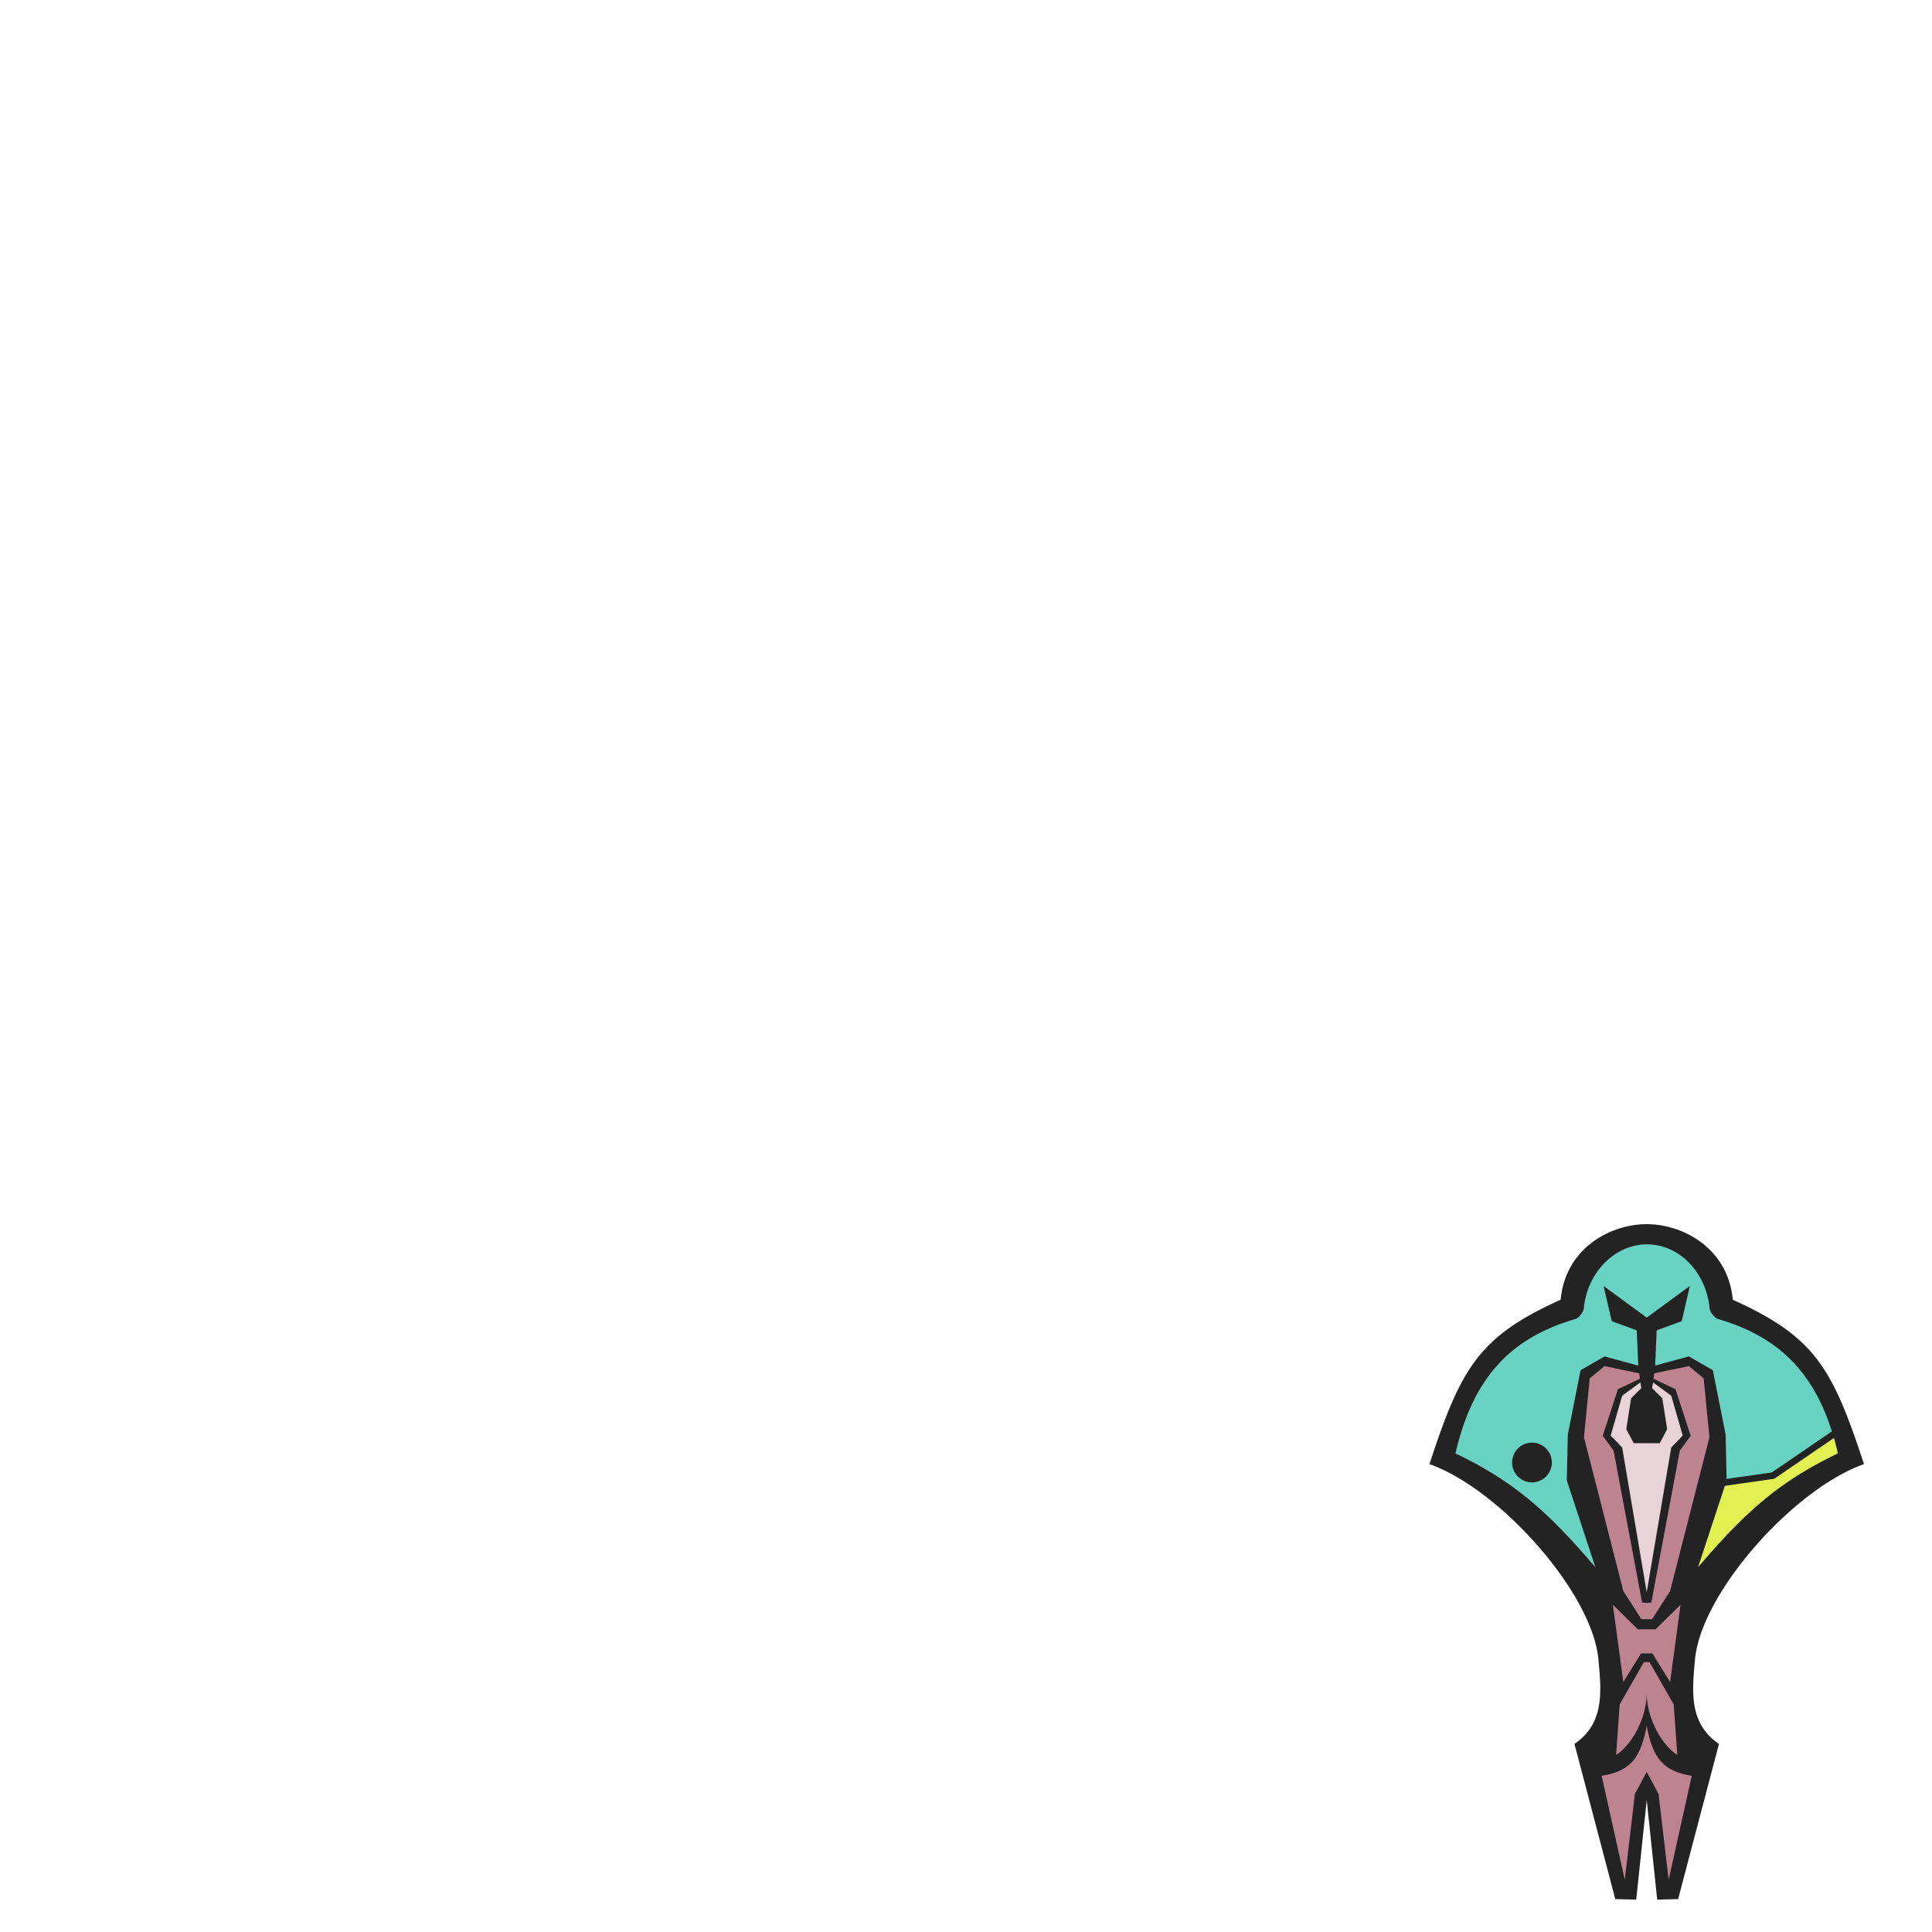 <?xml version="1.0" encoding="UTF-8" standalone="no"?>
<!-- Created with Inkscape (http://www.inkscape.org/) -->

<svg
   width="400"
   height="400"
   viewBox="0 0 400 400"
   version="1.1"
   id="svg1"
   xml:space="preserve"
   inkscape:version="1.3.2 (091e20e, 2023-11-25)"
   sodipodi:docname="CardassianLogo.svg"
   xmlns:inkscape="http://www.inkscape.org/namespaces/inkscape"
   xmlns:sodipodi="http://sodipodi.sourceforge.net/DTD/sodipodi-0.dtd"
   xmlns="http://www.w3.org/2000/svg"
   xmlns:svg="http://www.w3.org/2000/svg"><sodipodi:namedview
     id="namedview1"
     pagecolor="#ffffff"
     bordercolor="#666666"
     borderopacity="1.0"
     inkscape:showpageshadow="2"
     inkscape:pageopacity="0.0"
     inkscape:pagecheckerboard="0"
     inkscape:deskcolor="#d1d1d1"
     inkscape:document-units="px"
     showguides="true"
     inkscape:zoom="2.1625"
     inkscape:cx="199.76879"
     inkscape:cy="200"
     inkscape:window-width="1784"
     inkscape:window-height="1078"
     inkscape:window-x="2268"
     inkscape:window-y="227"
     inkscape:window-maximized="0"
     inkscape:current-layer="layer2" /><defs
     id="defs1" /><g
     inkscape:groupmode="layer"
     id="layer2"
     inkscape:label="Logo"><path
       style="fill:#68d3c2;fill-opacity:1;stroke:none;stroke-width:0.457px;stroke-linecap:butt;stroke-linejoin:miter;stroke-opacity:1"
       d="m 356.313,306.842 11.062,-1.42 13.603,-9.567 -3.887,-10.464 -8.521,-8.67 -11.884,-6.054 -2.466,-8.82 c 0,0 -7.25,-5.531 -7.698,-5.531 -0.448,0 -5.456,-1.271 -5.456,-1.271 l -8.296,2.018 -5.68,5.381 -1.943,8.371 -10.314,4.858 -6.428,5.008 -6.054,10.314 -3.737,10.763 8.371,4.784 15.92,13.977 10.24,10.09 -6.876,-25.039 -0.224,-9.791 2.093,-11.735 4.036,-2.541 8.82,2.093 8.521,-1.644 4.26,2.541 1.794,12.856 z"
       id="path11" /><path
       style="fill:#e3f052;fill-opacity:1;stroke:none;stroke-width:0.457px;stroke-linecap:butt;stroke-linejoin:miter;stroke-opacity:1"
       d="m 380.679,296.378 -13.454,9.044 -11.062,1.42 -5.606,19.508 9.193,-9.193 14.351,-11.062 8.072,-4.858 z"
       id="path10" /><path
       id="path8"
       style="fill:#232323;fill-opacity:1;fill-rule:evenodd;stroke-width:0.32;stroke-linecap:round;stroke-linejoin:round;stroke-miterlimit:20"
       d="m 340.934,253.452 c -7.611,1e-5 -16.864,5.074 -17.815,15.644 -16.983,7.646 -20.647,14.128 -27.165,34.035 14.516,5.109 33.737,26.601 34.988,40.484 0.58,6.434 1.339,13.178 -4.968,17.441 l 8.456,32.133 4.334,0.106 2.171,-20.612 2.171,20.612 4.334,-0.106 8.456,-32.133 c -6.307,-4.263 -5.548,-11.007 -4.968,-17.441 1.251,-13.882 20.472,-35.375 34.988,-40.484 -6.518,-19.907 -10.183,-26.389 -27.165,-34.035 -0.951,-10.57 -10.204,-15.644 -17.815,-15.644 z m 0.075,4.18 c 6.694,0 12.245,5.835 12.942,13.238 0.073,0.778 1.07,2.017 1.645,2.184 11.457,3.34 19.429,9.876 23.672,23.299 l -12.433,8.501 -9.363,1.338 -0.204,-9.191 -2.642,-13.318 -4.968,-2.854 -6.976,1.903 0.317,-7.294 5.18,-1.902 1.691,-7.294 -8.936,6.554 -8.936,-6.554 1.691,7.294 5.18,1.902 0.317,7.294 -6.976,-1.903 -4.968,2.854 -2.642,13.318 -0.212,9.514 5.919,17.969 c -9.654,-11.295 -16.617,-17.658 -28.962,-23.571 3.804,-16.566 12.235,-24.158 24.927,-27.858 0.575,-0.167 1.571,-1.406 1.645,-2.184 0.697,-7.403 6.399,-13.238 13.092,-13.238 z m 38.687,40.09 c 0.295,1.027 0.573,2.085 0.827,3.19 -12.345,5.914 -19.308,12.276 -28.962,23.571 l 5.552,-16.855 10.233,-1.462 z m -62.519,0.961 a 4.114,4.114 0 0 0 -4.114,4.114 4.114,4.114 0 0 0 4.114,4.114 4.114,4.114 0 0 0 4.114,-4.114 4.114,4.114 0 0 0 -4.114,-4.114 z" /><path
       id="path6"
       style="fill:#bd8391;fill-opacity:1;stroke:none;stroke-width:0.457px;stroke-linecap:butt;stroke-linejoin:miter;stroke-opacity:1"
       d="m 349.662,282.838 3.064,2.541 1.196,12.183 -8.147,31.84 -3.738,5.83 h -1.104 -1.104 l -3.738,-5.83 -8.147,-31.84 1.196,-12.183 3.064,-2.541 7.175,1.495 0.15,1.121 -4.559,2.168 -3.139,9.641 2.242,3.064 5.905,31.467 0.955,0.075 0.955,-0.075 5.905,-31.467 2.242,-3.064 -3.139,-9.641 -4.559,-2.168 0.15,-1.121 z m -1.72,49.404 -2.167,15.994 -3.663,-5.905 h -2.357 l -3.663,5.905 -2.167,-15.994 5.156,5.082 h 3.704 z m -6.428,11.883 5.008,8.745 0.747,10.465 c -3.114,-1.918 -6.211,-7.35 -6.336,-12.483 -0.125,5.132 -3.222,10.564 -6.336,12.483 l 0.747,-10.465 5.008,-8.745 z m -0.58,13.155 c 1.246,6.677 3.296,9.393 9.325,10.39 l -4.783,21.526 -2.093,-17.789 -2.449,-4.559 -2.449,4.559 -2.093,17.789 -4.783,-21.526 c 6.029,-0.997 8.08,-3.713 9.325,-10.39 z"
       sodipodi:nodetypes="ccccccccccccccccccccccccccccccccccccccccccccccccccc" /><path
       id="path7"
       style="fill:#e8d4d8;fill-opacity:1;stroke:none;stroke-width:0.457px;stroke-linecap:butt;stroke-linejoin:miter;stroke-opacity:1"
       d="m 342.259,286.219 3.753,2.748 2.378,8.245 -2.378,2.484 -5.078,29.966 -5.078,-29.966 -2.378,-2.484 2.378,-8.245 3.753,-2.748 0.212,1.163 -2.114,2.113 -1.004,6.395 1.533,2.907 h 5.398 l 1.533,-2.907 -1.004,-6.395 -2.114,-2.113 z"
       sodipodi:nodetypes="cccccccccccccccccc" /></g></svg>
